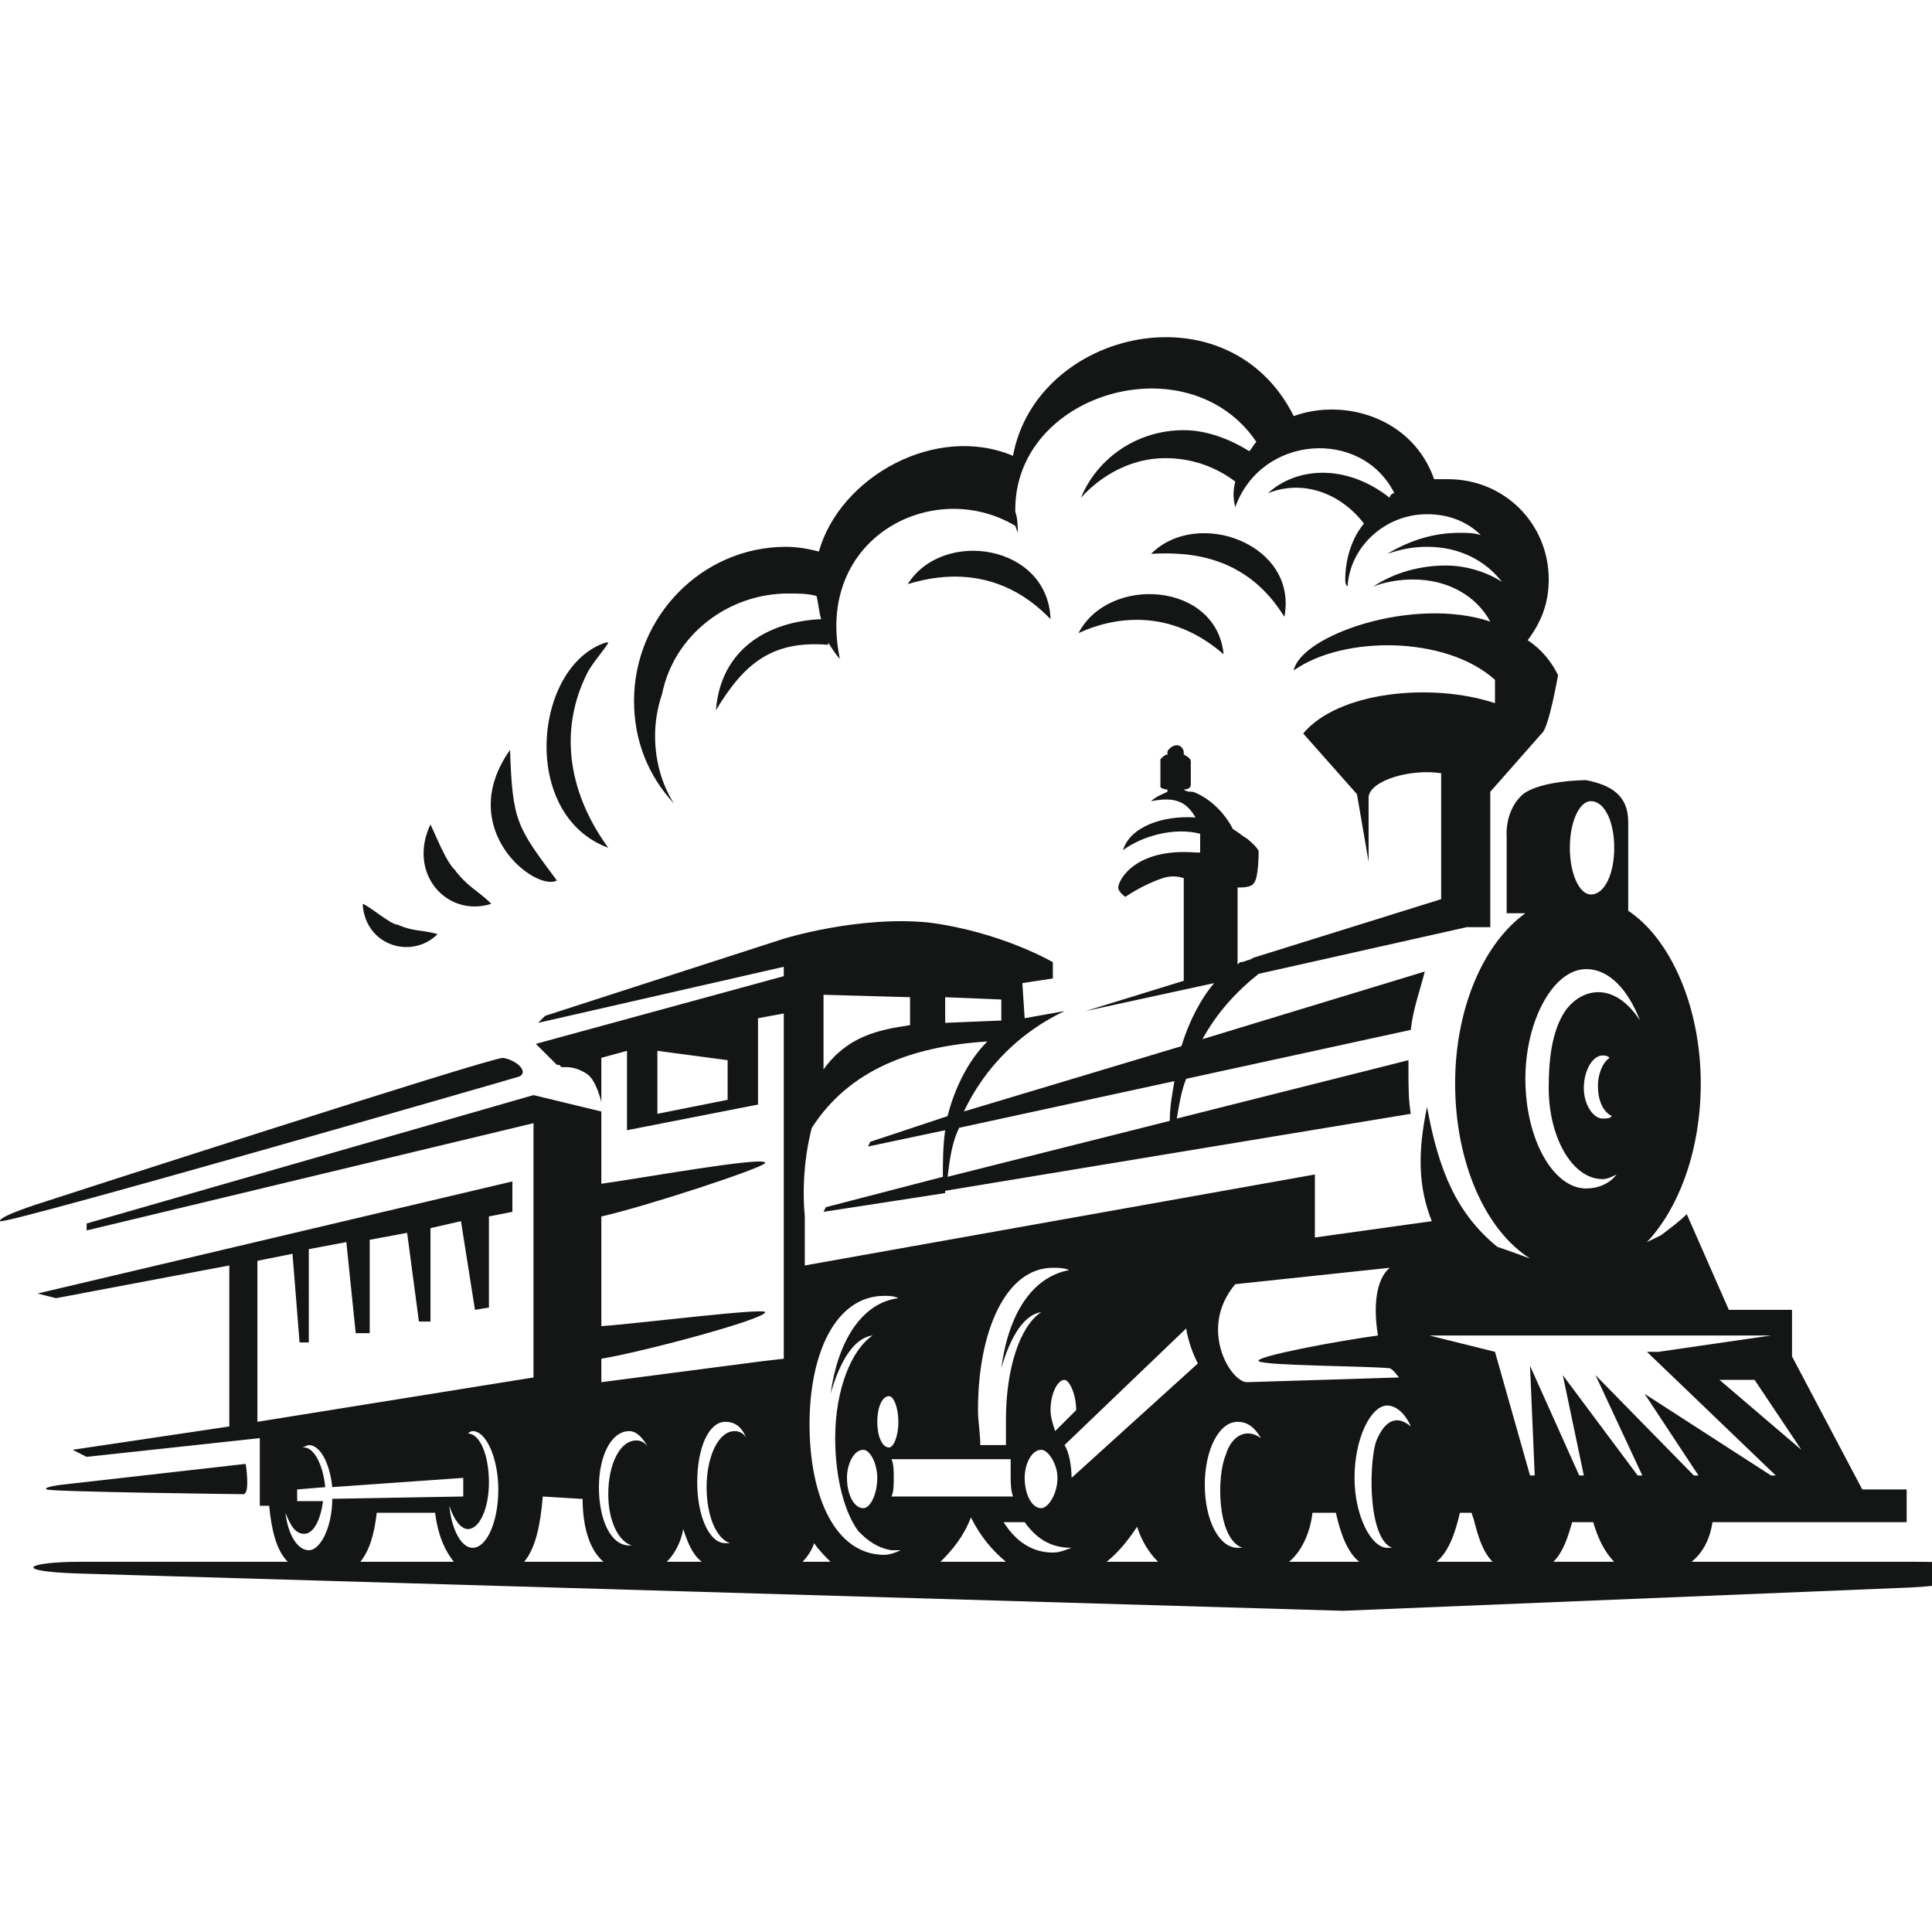 <svg xmlns="http://www.w3.org/2000/svg" width="75" viewBox="0 0 75 75" height="75" version="1.0"><defs><clipPath id="a"><path d="M 0 13.09 L 75 13.09 L 75 62.531 L 0 62.531 Z M 0 13.09"/></clipPath></defs><g clip-path="url(#a)"><path fill="#141515" d="M 28.246 42.695 L 28.246 41.156 L 25.52 40.793 L 25.52 43.238 Z M 31.969 41.516 L 31.969 38.617 L 35.328 38.711 L 35.328 39.797 C 34.055 39.98 32.879 40.25 31.969 41.516 Z M 36.691 38.711 L 36.691 39.707 L 38.871 39.617 L 38.871 38.801 Z M 45.41 43.512 C 45.41 42.969 45.5 42.512 45.59 41.969 L 37.234 43.781 C 36.965 44.324 36.871 44.961 36.785 45.684 Z M 23.613 32.91 C 20.164 31.645 20.711 25.848 23.523 24.941 C 23.523 24.941 23.523 24.941 23.613 24.941 C 23.613 25.031 22.98 25.758 22.801 26.121 C 21.617 28.473 22.16 30.922 23.613 32.91 Z M 19.801 29.109 C 19.891 31.914 20.07 32.098 21.617 34.18 C 20.801 34.633 17.621 32.188 19.801 29.109 Z M 16.711 32.004 C 16.891 32.367 17.348 33.547 17.711 33.82 L 17.621 33.727 C 18.164 34.453 18.527 34.543 19.074 35.086 C 17.348 35.633 15.805 33.91 16.711 32.004 Z M 44.684 21.5 C 46.5 19.688 50.402 21.137 49.859 23.945 C 48.406 21.59 46.227 21.41 44.684 21.5 Z M 2.363 57.641 L 9.539 56.828 C 9.539 56.828 9.723 58.004 9.445 58.004 C 9.266 58.004 2 57.914 1.816 57.82 C 1.637 57.73 2.363 57.641 2.363 57.641 Z M 1.637 46.684 C 1.637 46.684 18.98 41.066 19.527 41.066 C 20.07 41.156 20.527 41.609 20.164 41.789 C 19.891 41.879 0.09 47.586 0.004 47.406 C -0.09 47.223 1.637 46.684 1.637 46.684 Z M 14.078 35.086 C 14.352 35.176 15.168 35.898 15.441 35.898 C 16.078 36.176 16.348 36.082 16.988 36.262 C 15.984 37.262 14.172 36.719 14.078 35.086 Z M 41.867 24.578 C 43.047 22.312 47.227 22.59 47.5 25.398 C 45.41 23.582 43.23 23.945 41.867 24.578 Z M 35.238 22.676 C 36.602 20.504 40.688 21.137 40.781 24.035 C 38.871 22.047 36.691 22.227 35.238 22.676 Z M 18.348 55.555 C 18.891 55.555 19.344 56.645 19.344 57.82 C 19.344 59.09 18.891 60.086 18.348 60.086 C 17.895 60.086 17.531 59.359 17.441 58.453 C 17.621 59 17.895 59.359 18.164 59.359 C 18.621 59.359 18.98 58.547 18.98 57.551 C 18.98 56.465 18.621 55.648 18.164 55.648 C 18.164 55.648 18.258 55.555 18.348 55.555 Z M 28.156 55.195 C 28.52 55.195 28.789 55.375 28.973 55.828 C 28.883 55.648 28.699 55.555 28.52 55.555 C 27.883 55.555 27.43 56.555 27.43 57.73 C 27.43 58.816 27.793 59.723 28.336 59.906 C 28.246 59.906 28.246 59.906 28.156 59.906 C 27.516 59.906 27.066 58.816 27.066 57.551 C 27.066 56.191 27.516 55.195 28.156 55.195 Z M 24.434 55.555 C 24.703 55.555 24.977 55.828 25.156 56.191 C 25.066 56.008 24.887 55.918 24.703 55.918 C 24.07 55.918 23.613 56.828 23.613 58.004 C 23.613 59 23.977 59.816 24.523 59.996 C 24.434 59.996 24.434 59.996 24.434 59.996 C 23.707 59.996 23.25 59 23.25 57.73 C 23.25 56.555 23.707 55.555 24.434 55.555 Z M 33.512 58.547 C 33.785 58.547 34.055 58.004 34.055 57.371 C 34.055 56.828 33.785 56.281 33.512 56.281 C 33.148 56.281 32.879 56.828 32.879 57.371 C 32.879 58.004 33.148 58.547 33.512 58.547 Z M 34.512 56.191 C 34.695 56.191 34.875 55.738 34.875 55.195 C 34.875 54.652 34.695 54.199 34.512 54.199 C 34.238 54.199 34.055 54.652 34.055 55.195 C 34.055 55.738 34.238 56.191 34.512 56.191 Z M 34.332 50.305 C 34.512 50.305 34.695 50.305 34.875 50.395 C 33.426 50.578 32.516 52.113 32.242 54.109 C 32.605 52.84 33.148 51.934 33.875 51.844 C 33.062 52.387 32.422 53.926 32.422 55.828 C 32.422 57.371 32.785 58.727 33.328 59.449 C 33.695 59.816 34.055 60.086 34.605 60.18 C 34.695 60.18 34.875 60.18 34.965 60.18 C 34.785 60.27 34.512 60.359 34.332 60.359 C 32.422 60.359 31.426 58.094 31.426 55.285 C 31.426 52.566 32.422 50.305 34.332 50.305 Z M 34.605 56.645 L 39.234 56.645 C 39.234 56.828 39.234 57.098 39.234 57.277 C 39.234 57.551 39.234 57.82 39.324 58.094 L 34.605 58.094 C 34.695 57.914 34.695 57.641 34.695 57.371 C 34.695 57.098 34.695 56.828 34.605 56.645 Z M 41.324 56.098 L 46.047 51.57 C 46.137 52.113 46.316 52.566 46.5 52.93 L 41.598 57.371 C 41.598 56.918 41.504 56.371 41.324 56.098 Z M 41.324 53.566 C 41.504 53.566 41.777 54.109 41.777 54.742 L 40.961 55.555 C 40.871 55.285 40.781 55.012 40.781 54.742 C 40.781 54.109 41.051 53.566 41.324 53.566 Z M 40.418 58.547 C 40.688 58.547 41.051 58.004 41.051 57.371 C 41.051 56.828 40.688 56.281 40.418 56.281 C 40.051 56.281 39.777 56.828 39.777 57.371 C 39.777 58.004 40.051 58.547 40.418 58.547 Z M 38.871 53.113 C 39.234 51.844 39.777 51.027 40.418 50.938 C 39.598 51.48 39.051 53.113 39.051 55.105 C 39.051 55.465 39.051 55.828 39.051 56.098 L 38.055 56.098 C 38.055 55.648 37.965 55.195 37.965 54.742 C 37.965 51.66 39.051 49.215 40.871 49.215 C 41.051 49.215 41.324 49.215 41.504 49.305 C 40.051 49.578 39.145 51.027 38.871 53.113 Z M 39.777 59.09 C 40.23 59.723 40.781 60.086 41.598 60.086 C 41.324 60.18 41.141 60.27 40.871 60.27 C 40.051 60.27 39.414 59.816 38.961 59.09 Z M 53.855 54.562 C 54.219 54.562 54.582 54.922 54.766 55.375 C 54.129 54.832 53.672 55.285 53.402 56.008 C 53.129 57.008 53.129 59.723 54.039 60.086 C 53.949 60.086 53.949 60.086 53.855 60.086 C 53.219 60.086 52.582 58.816 52.582 57.371 C 52.582 55.828 53.219 54.562 53.855 54.562 Z M 47.953 49.852 C 46.5 51.57 47.773 53.656 48.406 53.656 L 54.312 53.473 C 54.219 53.383 54.129 53.203 53.949 53.113 C 52.766 53.02 49.133 53.02 48.859 52.84 C 48.68 52.656 52.129 52.023 53.492 51.844 C 53.309 50.758 53.402 49.668 53.949 49.215 Z M 66.75 53.566 L 69.93 56.281 L 68.113 53.566 Z M 62.211 40.973 C 62.301 40.973 62.391 40.973 62.484 41.066 C 62.211 41.246 62.031 41.699 62.031 42.152 C 62.031 42.695 62.211 43.148 62.574 43.328 C 62.484 43.422 62.391 43.422 62.211 43.422 C 61.848 43.422 61.484 42.879 61.484 42.242 C 61.484 41.516 61.848 40.973 62.211 40.973 Z M 61.574 37.621 C 62.484 37.621 63.207 38.438 63.664 39.617 C 62.664 38.074 61.395 38.348 60.758 39.25 C 60.211 40.07 60.121 41.246 60.121 42.242 C 60.121 44.145 61.031 45.773 62.211 45.773 C 62.391 45.773 62.574 45.684 62.754 45.594 C 62.484 45.953 62.031 46.137 61.574 46.137 C 60.301 46.137 59.215 44.234 59.215 41.879 C 59.215 39.617 60.301 37.621 61.574 37.621 Z M 55.492 51.844 L 68.75 51.844 L 64.391 52.477 L 63.934 52.477 L 68.934 57.277 L 68.75 57.277 L 63.844 54.109 L 65.934 57.277 L 65.754 57.277 L 61.938 53.383 L 63.754 57.277 L 63.574 57.277 L 60.668 53.383 L 61.484 57.277 L 61.305 57.277 L 59.395 53.02 L 59.578 57.277 L 59.395 57.277 L 58.035 52.477 Z M 48.043 55.195 C 48.406 55.195 48.68 55.375 48.953 55.828 C 48.316 55.375 47.773 55.828 47.59 56.465 C 47.227 57.277 47.227 59.723 48.227 60.086 C 48.137 60.086 48.137 60.086 48.043 60.086 C 47.32 60.086 46.77 59 46.77 57.641 C 46.77 56.281 47.32 55.195 48.043 55.195 Z M 11.988 56.098 C 12.445 56.098 12.805 56.828 12.898 57.73 L 17.984 57.371 L 17.984 58.094 L 12.898 58.184 C 12.898 59.27 12.445 60.18 11.988 60.18 C 11.535 60.18 11.172 59.543 11.082 58.727 C 11.262 59.18 11.445 59.543 11.809 59.543 C 12.172 59.543 12.445 59 12.539 58.273 L 11.535 58.273 L 11.535 57.82 L 12.625 57.73 C 12.539 56.828 12.172 56.191 11.809 56.191 L 11.719 56.191 C 11.809 56.191 11.898 56.098 11.988 56.098 Z M 60.301 60.629 L 62.664 60.629 C 62.301 60.27 62.031 59.723 61.848 59.09 L 61.031 59.09 C 60.852 59.723 60.668 60.27 60.301 60.629 Z M 55.762 60.629 L 57.945 60.629 C 57.582 60.27 57.398 59.723 57.215 59 L 57.125 58.727 L 56.672 58.727 C 56.488 59.543 56.215 60.27 55.762 60.629 Z M 50.039 60.629 L 52.766 60.629 C 52.312 60.27 52.039 59.543 51.859 58.727 L 50.949 58.727 C 50.859 59.543 50.492 60.27 50.039 60.629 Z M 42.957 60.629 L 44.957 60.629 C 44.594 60.27 44.32 59.816 44.141 59.27 C 43.777 59.816 43.41 60.27 42.957 60.629 Z M 36.508 60.629 L 39.051 60.629 C 38.508 60.18 38.055 59.633 37.691 58.906 C 37.418 59.633 36.965 60.18 36.508 60.629 Z M 31.152 60.629 L 32.242 60.629 C 32.059 60.449 31.789 60.18 31.605 59.906 C 31.516 60.18 31.336 60.449 31.152 60.629 Z M 25.883 60.629 L 27.246 60.629 C 26.887 60.359 26.703 59.906 26.523 59.359 C 26.43 59.906 26.16 60.359 25.883 60.629 Z M 20.348 60.629 L 23.43 60.629 C 22.887 60.18 22.617 59.27 22.617 58.184 L 22.523 58.184 L 21.07 58.094 C 20.98 59.18 20.801 60.086 20.348 60.629 Z M 13.988 60.629 L 17.621 60.629 C 17.254 60.18 16.988 59.543 16.891 58.727 L 14.625 58.727 C 14.531 59.543 14.352 60.18 13.988 60.629 Z M 3.09 60.629 L 11.172 60.629 C 10.719 60.18 10.535 59.359 10.449 58.453 L 10.086 58.453 L 10.086 55.828 L 3.363 56.555 L 2.82 56.281 L 8.902 55.375 L 8.902 49.125 L 2.18 50.395 L 1.457 50.215 L 19.891 45.863 L 19.891 47.043 L 18.98 47.223 L 18.98 50.758 L 18.438 50.848 L 17.895 47.406 L 16.711 47.676 L 16.711 51.301 L 16.262 51.301 L 15.805 47.859 L 14.352 48.129 L 14.352 51.754 L 13.809 51.754 L 13.445 48.219 L 11.988 48.492 L 11.988 52.113 L 11.629 52.113 L 11.355 48.672 L 9.992 48.945 L 9.992 55.195 L 20.711 53.473 L 20.711 43.602 L 3.363 47.766 L 3.363 47.496 L 20.711 42.512 L 23.344 43.148 L 23.344 45.953 C 24.703 45.773 29.703 44.867 29.703 45.141 C 29.703 45.32 24.977 46.863 23.344 47.223 L 23.344 51.48 C 24.703 51.391 29.703 50.758 29.703 50.938 C 29.703 51.211 24.977 52.477 23.344 52.746 L 23.344 53.656 L 29.605 52.84 L 30.426 52.746 L 30.426 39.344 L 29.426 39.527 L 29.426 42.879 L 24.34 43.875 L 24.34 40.793 L 23.344 41.066 L 23.344 42.785 C 23.344 42.785 23.164 41.969 22.801 41.699 C 22.523 41.516 22.25 41.426 21.98 41.426 L 21.797 41.426 L 21.707 41.336 L 21.617 41.336 L 20.801 40.523 L 30.426 37.895 L 30.426 37.531 L 20.891 39.707 L 21.164 39.434 L 30.426 36.441 C 30.426 36.441 33.328 35.539 36.055 35.812 C 38.871 36.176 40.871 37.352 40.871 37.352 L 40.871 37.984 L 39.688 38.164 L 39.777 39.527 L 41.324 39.25 C 39.598 40.07 38.234 41.426 37.418 43.148 L 45.863 40.613 C 46.137 39.707 46.59 38.801 47.133 38.164 L 42.141 39.25 L 45.953 38.074 L 45.953 34.09 C 45.684 34 45.41 34 45.137 34.09 C 44.32 34.363 43.688 34.816 43.688 34.816 C 43.688 34.816 43.41 34.633 43.41 34.453 C 43.41 34.18 44.051 32.91 46.41 33.094 L 46.59 33.094 L 46.59 32.367 C 45.59 32.098 44.32 32.461 43.594 33.004 C 43.867 32.098 45.137 31.645 46.41 31.734 C 46.047 31.102 45.59 30.922 44.684 31.102 C 44.867 30.922 45.137 30.828 45.32 30.738 L 45.32 30.648 C 45.137 30.648 45.047 30.559 45.047 30.559 L 45.047 29.473 C 45.137 29.379 45.23 29.293 45.32 29.293 L 45.32 29.199 C 45.32 29.109 45.5 28.93 45.684 28.93 C 45.863 28.93 45.953 29.109 45.953 29.199 L 45.953 29.293 C 46.137 29.379 46.227 29.473 46.227 29.559 L 46.227 30.469 C 46.227 30.559 46.137 30.648 45.953 30.648 C 46.047 30.738 46.227 30.738 46.316 30.738 C 47.043 31.012 47.59 31.645 47.863 32.188 C 48.043 32.281 48.227 32.461 48.406 32.551 C 48.953 33.004 48.859 33.094 48.859 33.094 C 48.859 33.094 48.859 34.09 48.68 34.273 C 48.59 34.453 48.227 34.453 48.043 34.453 L 48.043 37.441 L 48.137 37.352 C 48.316 37.352 48.406 37.262 48.5 37.262 L 48.68 37.172 L 55.945 34.906 L 55.945 30.016 C 54.766 29.836 53.219 30.285 53.129 30.922 L 53.129 33.453 L 52.676 30.828 L 50.59 28.473 C 51.949 26.844 55.582 26.484 58.035 27.297 L 58.035 26.391 C 56.125 24.668 52.129 24.668 50.223 26.027 C 50.492 24.668 54.855 23.133 57.852 24.129 C 57.309 23.133 56.215 22.496 54.855 22.496 C 54.312 22.496 53.766 22.59 53.309 22.77 C 54.129 22.227 55.129 21.953 56.125 21.953 C 56.941 21.953 57.762 22.227 58.305 22.59 C 57.672 21.77 56.672 21.227 55.398 21.227 C 54.855 21.227 54.402 21.316 53.855 21.5 C 54.766 20.957 55.672 20.684 56.672 20.684 C 56.941 20.684 57.215 20.684 57.488 20.773 C 56.941 20.234 56.215 19.961 55.398 19.961 C 53.766 19.961 52.402 21.227 52.312 22.77 C 52.223 22.676 52.223 22.59 52.223 22.496 C 52.223 21.68 52.492 20.867 52.949 20.324 C 52.039 19.145 50.59 18.602 49.223 19.145 C 50.312 18.148 52.223 17.969 53.949 19.324 C 53.949 19.238 54.039 19.145 54.129 19.145 C 52.855 16.609 48.953 16.879 47.953 19.688 C 47.863 19.324 47.863 19.055 47.953 18.695 C 47.227 18.148 46.316 17.785 45.23 17.785 C 43.957 17.785 42.777 18.418 41.961 19.324 C 42.594 17.785 44.141 16.699 45.953 16.699 C 46.863 16.699 47.773 17.062 48.5 17.516 C 48.59 17.422 48.68 17.242 48.77 17.152 C 46.137 13.258 39.324 15.25 39.414 19.867 C 39.508 20.141 39.508 20.414 39.508 20.684 L 39.414 20.414 C 36.242 18.512 31.605 20.867 32.605 25.578 C 32.605 25.578 32.422 25.398 32.152 24.941 L 32.152 25.031 C 29.969 24.852 28.883 25.758 27.793 27.57 C 27.973 25.215 29.789 24.129 31.879 24.035 C 31.789 23.766 31.789 23.492 31.695 23.133 C 31.336 23.039 30.973 23.039 30.609 23.039 C 28.246 23.039 26.16 24.668 25.703 26.934 C 25.52 27.477 25.43 28.02 25.43 28.562 C 25.43 29.559 25.703 30.469 26.16 31.191 C 25.156 30.102 24.613 28.746 24.613 27.207 C 24.613 23.945 27.246 21.227 30.516 21.227 C 30.973 21.227 31.426 21.316 31.789 21.41 C 32.605 18.512 36.328 16.43 39.324 17.695 C 40.23 12.801 47.68 11.082 50.223 16.152 C 52.223 15.43 54.855 16.246 55.672 18.602 C 55.855 18.602 56.035 18.602 56.215 18.602 C 58.398 18.602 60.121 20.324 60.121 22.496 C 60.121 23.398 59.848 24.129 59.305 24.852 C 59.848 25.215 60.211 25.664 60.484 26.207 C 60.484 26.207 60.121 28.293 59.848 28.473 L 57.852 30.738 C 57.852 30.828 57.852 30.922 57.852 31.012 L 57.852 35.992 L 56.941 35.992 L 48.859 37.805 C 47.953 38.527 47.227 39.344 46.68 40.34 L 55.309 37.715 C 55.129 38.438 54.855 39.16 54.766 39.98 L 46.047 41.879 C 45.863 42.332 45.773 42.879 45.684 43.422 L 54.676 41.156 C 54.676 41.246 54.676 41.426 54.676 41.516 C 54.676 42.152 54.676 42.695 54.766 43.238 L 36.691 46.227 L 36.691 46.316 L 31.969 47.043 L 32.059 46.863 L 36.602 45.684 C 36.602 45.141 36.602 44.508 36.691 43.875 L 33.695 44.508 L 33.785 44.324 L 36.785 43.328 C 37.055 42.242 37.598 41.156 38.328 40.43 C 35.422 40.613 32.969 41.516 31.516 43.781 C 31.516 43.781 31.062 45.32 31.242 47.223 C 31.242 48.219 31.242 48.762 31.242 49.125 L 51.043 45.594 L 51.043 48.039 L 55.582 47.406 C 55.039 46.043 55.039 44.688 55.398 42.969 C 55.855 45.504 56.578 47.133 58.125 48.402 C 58.668 48.582 59.125 48.762 59.395 48.852 C 57.672 47.766 56.488 45.141 56.488 42.059 C 56.488 39.16 57.582 36.625 59.215 35.453 L 58.488 35.453 L 58.488 32.461 C 58.488 32.461 58.398 31.461 59.125 30.828 C 59.848 30.285 61.574 30.285 61.574 30.285 C 62.484 30.469 63.207 30.828 63.207 31.914 L 63.207 35.355 C 64.844 36.441 66.023 39.07 66.023 42.059 C 66.023 44.598 65.207 46.863 63.934 48.219 C 64.117 48.129 64.301 48.039 64.484 47.949 C 64.844 47.676 65.207 47.406 65.48 47.133 L 67.113 50.848 L 69.566 50.848 L 69.566 52.656 L 72.293 57.82 L 74.016 57.82 L 74.016 59.09 L 66.477 59.09 C 66.387 59.723 66.117 60.27 65.664 60.629 L 74.383 60.629 C 78.922 60.629 77.465 61.445 74.195 61.625 L 52.129 62.531 L 3 61.082 C 0.367 60.992 1.094 60.629 3.09 60.629 Z M 61.758 31.102 C 62.301 31.102 62.664 31.914 62.664 32.91 C 62.664 33.91 62.301 34.723 61.758 34.723 C 61.305 34.723 60.941 33.91 60.941 32.91 C 60.941 31.914 61.305 31.102 61.758 31.102" fill-rule="evenodd"/></g></svg>